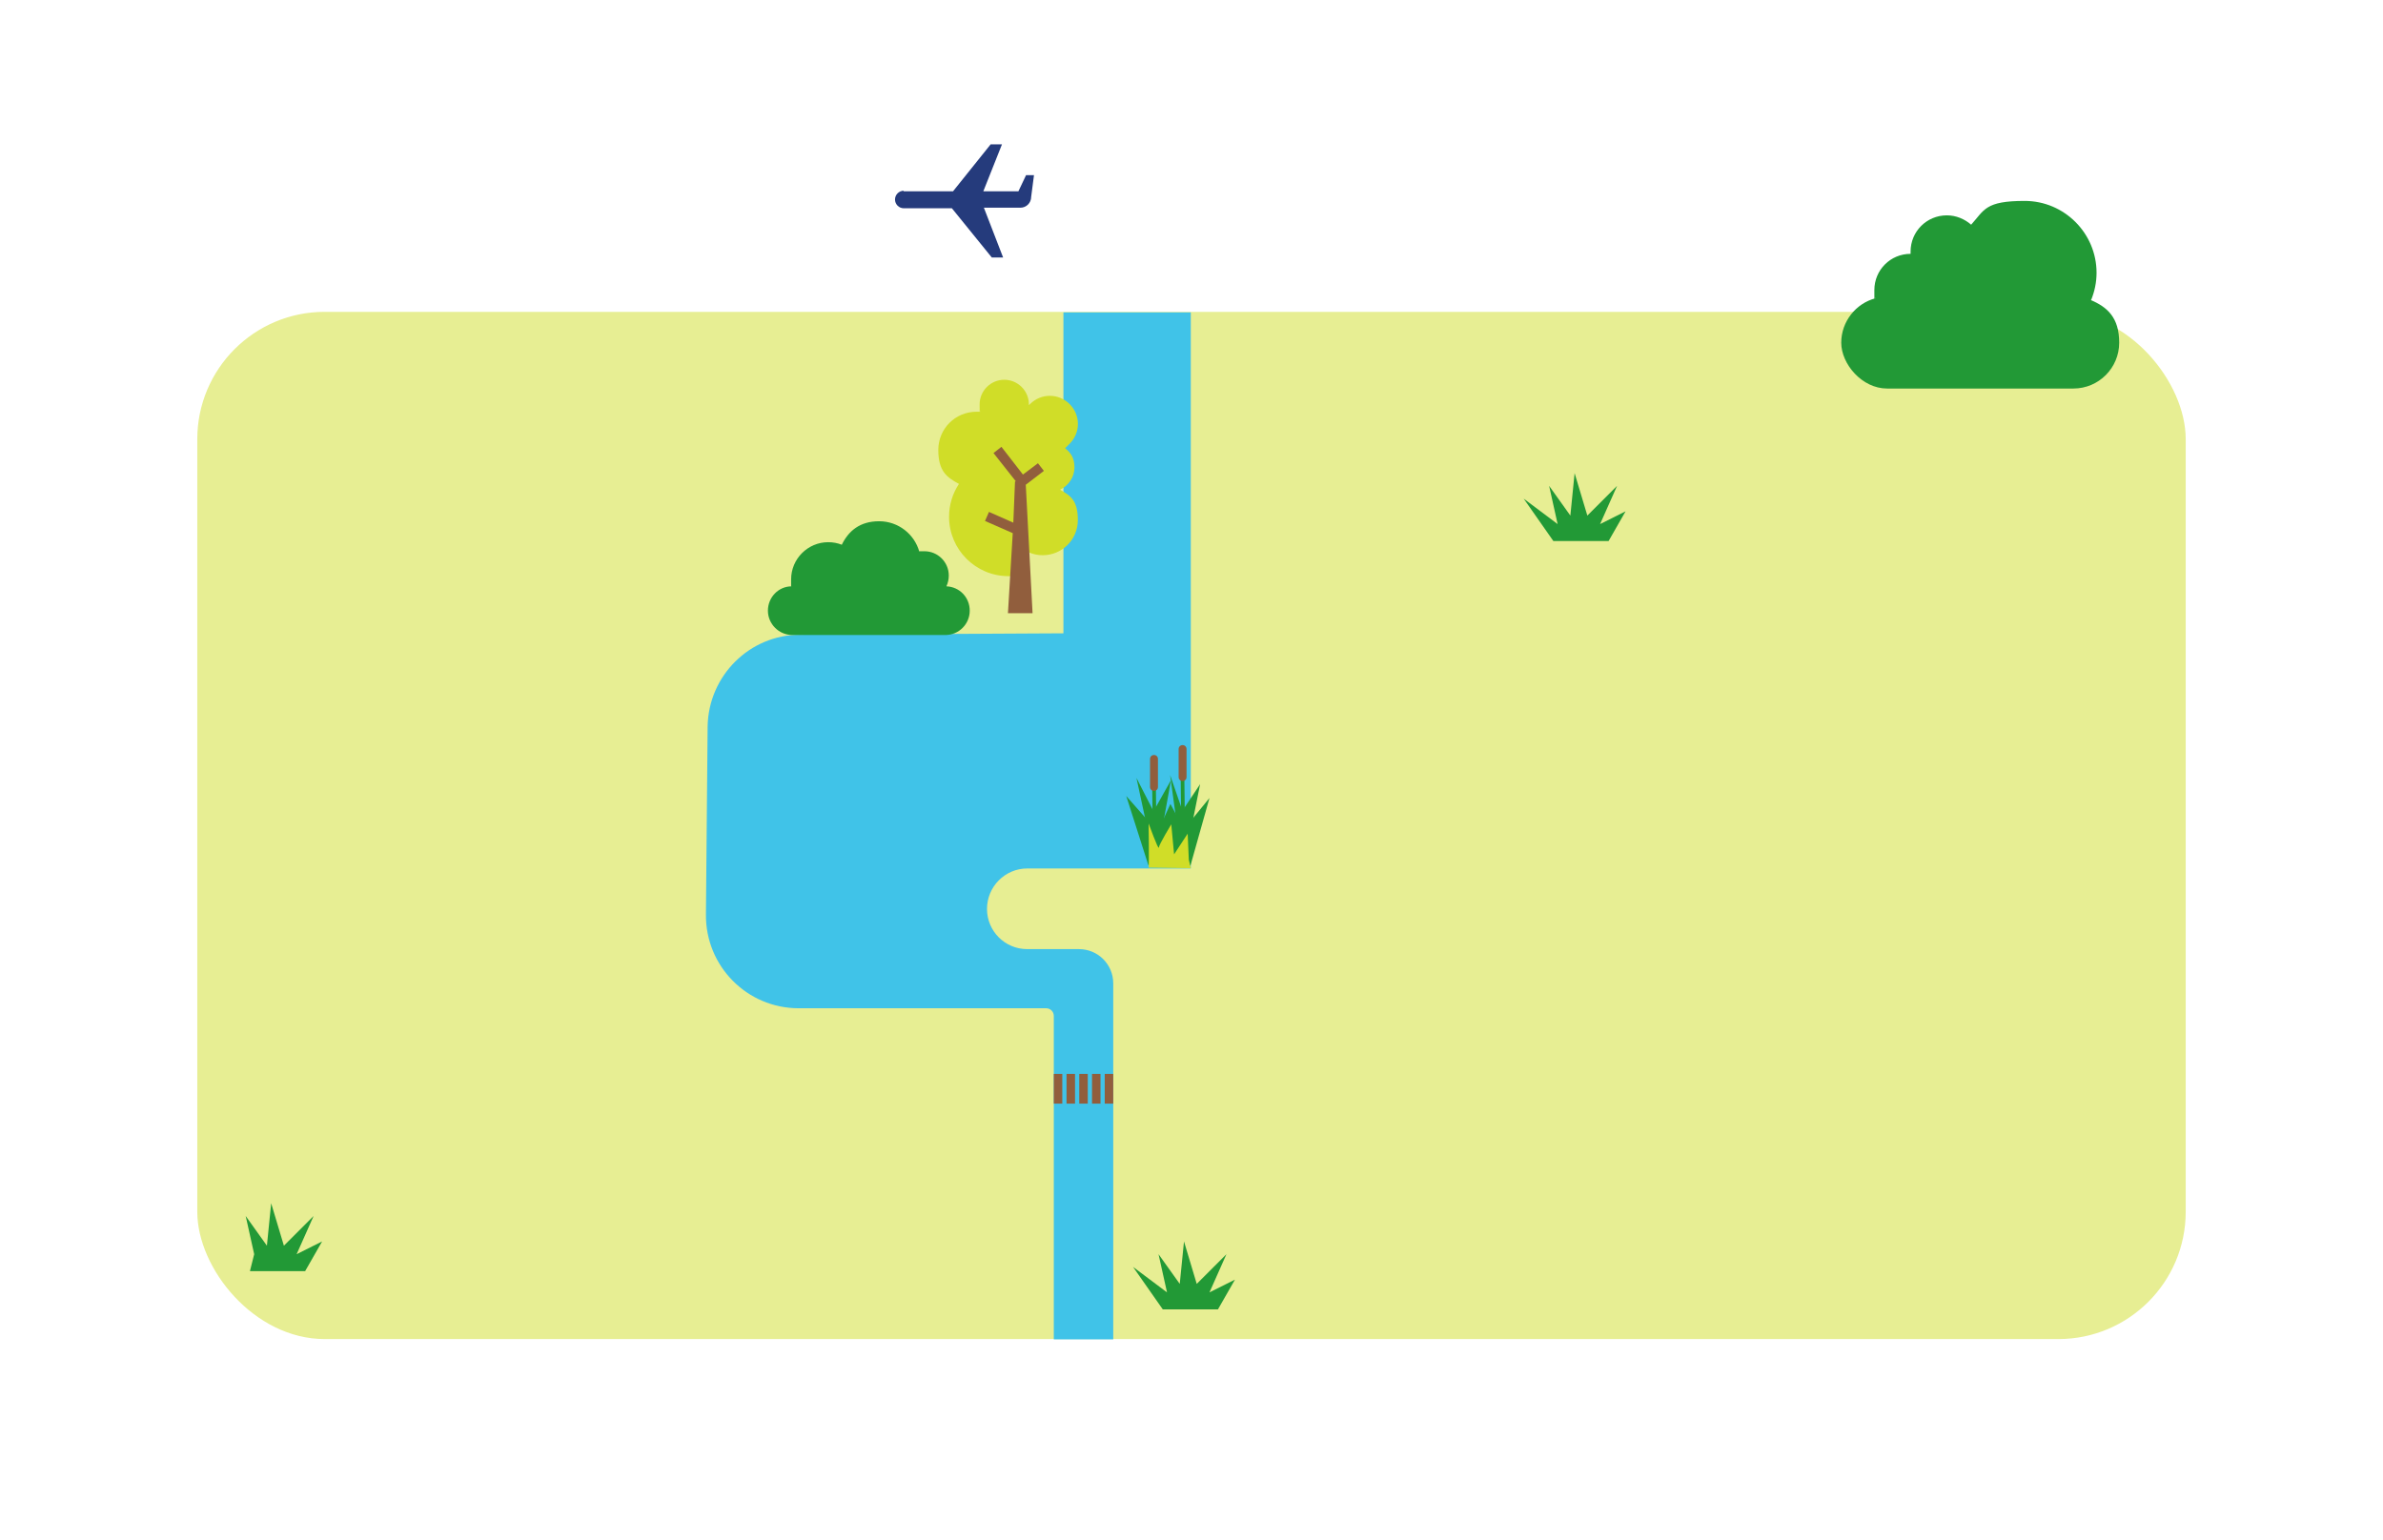 <?xml version="1.0" encoding="UTF-8"?>
<svg id="algemene_achtergrond" xmlns="http://www.w3.org/2000/svg" version="1.1" viewBox="0 0 841.9 544.3">
  <!-- Generator: Adobe Illustrator 29.2.1, SVG Export Plug-In . SVG Version: 2.1.0 Build 116)  -->
  <defs>
    <style>
      .st0 {
        fill: #40c3e8;
      }

      .st1 {
        fill: #d0dd28;
      }

      .st2 {
        fill: #e7ee93;
      }

      .st3 {
        fill: #915e3d;
      }

      .st4 {
        fill: #229936;
      }

      .st5 {
        fill: #253b7c;
      }
    </style>
  </defs>
  <path class="st5" d="M319.2,67.6h17.5l13.3-16.6h4l-6.6,16.6h12.4l2.7-5.7h2.8l-1,7.7c0,2.1-1.7,3.8-3.8,3.8h-12.9l6.8,17.6h-4l-14.1-17.4h-17c-1.7,0-3.1-1.4-3.1-3.1s1.4-3.1,3.1-3.1"/>
  <g>
    <rect class="st2" x="69.7" y="110.2" width="702.5" height="363" rx="45" ry="45"/>
    <path class="st4" d="M738.8,106c1.2-3,1.9-6.2,1.9-9.6,0-14-11.4-25.4-25.4-25.4s-14.2,3.2-18.9,8.4c-2.3-2-5.3-3.3-8.6-3.3-7.1,0-12.8,5.7-12.8,12.8s0,.5,0,.8c-7.1,0-12.8,5.7-12.8,12.8s0,2,.4,2.9c-6.9,1.8-12.1,8.2-12.1,15.7s7.3,16.2,16.2,16.2h65.8c9,0,16.2-7.3,16.2-16.2s-4.2-12.6-10.1-15.1h.2,0Z"/>
    <polygon class="st4" points="427.3 456.7 436.3 452.2 430.3 462.7 410.8 462.7 400.3 447.7 412.3 456.7 409.3 443.2 416.8 453.7 418.3 438.7 422.8 453.7 433.3 443.2 427.3 456.7"/>
    <polyline class="st4" points="89.8 443.2 86.8 429.7 94.3 440.2 95.8 425.2 100.3 440.2 110.8 429.7 104.8 443.2 113.8 438.7 107.8 449.2 88.3 449.2"/>
    <polygon class="st4" points="565.3 185.2 574.3 180.7 568.3 191.2 548.8 191.2 538.3 176.2 550.3 185.2 547.3 171.7 554.8 182.2 556.3 167.2 560.8 182.2 571.3 171.7 565.3 185.2"/>
    <path class="st0" d="M375.6,223.8l-92.9.5c-17.9,0-32.4,14.5-32.7,32.4l-.6,66.4c-.2,18.3,14.5,33.2,32.8,33.2h87.4c1.5,0,2.7,1.2,2.7,2.7v114.3h21v-125.8c0-6.7-5.4-12.1-12.1-12.1h-18.3c-7.9,0-14.2-6.4-14.2-14.2h0c0-7.9,6.4-14.3,14.2-14.3h57.8V110.4h-45v113.6-.2h-.1Z"/>
    <rect class="st3" x="372.3" y="379.5" width="3" height="10.5"/>
    <rect class="st3" x="376.8" y="379.5" width="3" height="10.5"/>
    <rect class="st3" x="381.3" y="379.5" width="3" height="10.5"/>
    <rect class="st3" x="385.8" y="379.5" width="3" height="10.5"/>
    <rect class="st3" x="390.3" y="379.5" width="3" height="10.5"/>
    <g>
      <path class="st1" d="M374.6,173c2.9-1.4,5-4.4,5-7.8s-1.3-5.2-3.3-6.8l1.6-1.6c3.9-3.9,3.9-10.1,0-14s-10.1-3.9-14,0l-.4.4v-.3c0-4.8-3.9-8.7-8.7-8.7s-8.7,3.9-8.7,8.7.1,1.8.4,2.6h-1.5c-7.5,0-13.5,6-13.5,13.5s3,9.7,7.3,12c-2.2,3.3-3.5,7.3-3.5,11.6,0,11.6,9.4,21,21,21h4.7v-9.9c2.1,1.6,4.6,2.5,7.4,2.5,6.8,0,12.4-5.5,12.4-12.4s-2.5-8.6-6.2-10.7h0Z"/>
      <polygon class="st3" points="368.8 166.4 366.7 163.7 361.4 167.7 353.8 157.9 351 160.1 358.9 170.1 358.6 170.1 358 184.7 349.4 180.9 348 184.1 357.8 188.4 356.1 216.7 364.8 216.7 362.4 171.3 368.8 166.4"/>
    </g>
    <path class="st4" d="M334.4,207.1c.5-1.1.8-2.4.8-3.7,0-4.8-3.9-8.6-8.6-8.6s-1.2,0-1.8.2c-1.7-6.2-7.4-10.8-14.2-10.8s-10.8,3.4-13.2,8.3c-1.5-.6-3.1-.9-4.8-.9-7.2,0-13.1,5.9-13.1,13.1s0,1.7.2,2.5c-4.7,0-8.4,3.9-8.4,8.6s3.9,8.6,8.6,8.6h54.1c4.8,0,8.6-3.9,8.6-8.6s-3.6-8.4-8.2-8.6h0Z"/>
    <g>
      <polygon class="st4" points="406.8 299.5 401.5 274.9 407.8 287.2 408.2 285.5 413.7 275.7 409.4 299.5 406.8 299.5"/>
      <rect class="st4" x="407.2" y="273.1" width="1.3" height="24.3" transform="translate(-3.5 5) rotate(-.7)"/>
      <path class="st3" d="M409.1,278.1c0,.8-.6,1.4-1.4,1.4h0c-.8,0-1.4-.6-1.4-1.4v-9.9c0-.8.6-1.4,1.4-1.4h0c.8,0,1.4.6,1.4,1.4v9.9Z"/>
      <polygon class="st4" points="416.9 299.5 413.4 273.9 418 287.2 418.4 285.5 424 277.1 419.5 299.5 416.9 299.5"/>
      <rect class="st4" x="417.3" y="273.1" width="1.3" height="24.3" transform="translate(-3.5 5.1) rotate(-.7)"/>
      <path class="st3" d="M419.2,274.6c0,.8-.6,1.4-1.4,1.4h0c-.8,0-1.4-.6-1.4-1.4v-9.9c0-.8.6-1.4,1.4-1.4h0c.8,0,1.4.6,1.4,1.4v9.9Z"/>
      <polygon class="st4" points="405.7 305.7 397.9 281.3 409 293.9 413.5 284.1 418.3 293 427.3 282 420.6 305.8 405.7 305.7"/>
      <path class="st1" d="M405.8,306.5c.2-1.9,0-15.5,0-15.5,0,0,3.5,9.6,3.6,8.5s4.4-8.2,4.4-8.2l1,10.6,4.8-7.3.4,9.2.7,3-14.8-.2h-.1Z"/>
    </g>
  </g>
</svg>